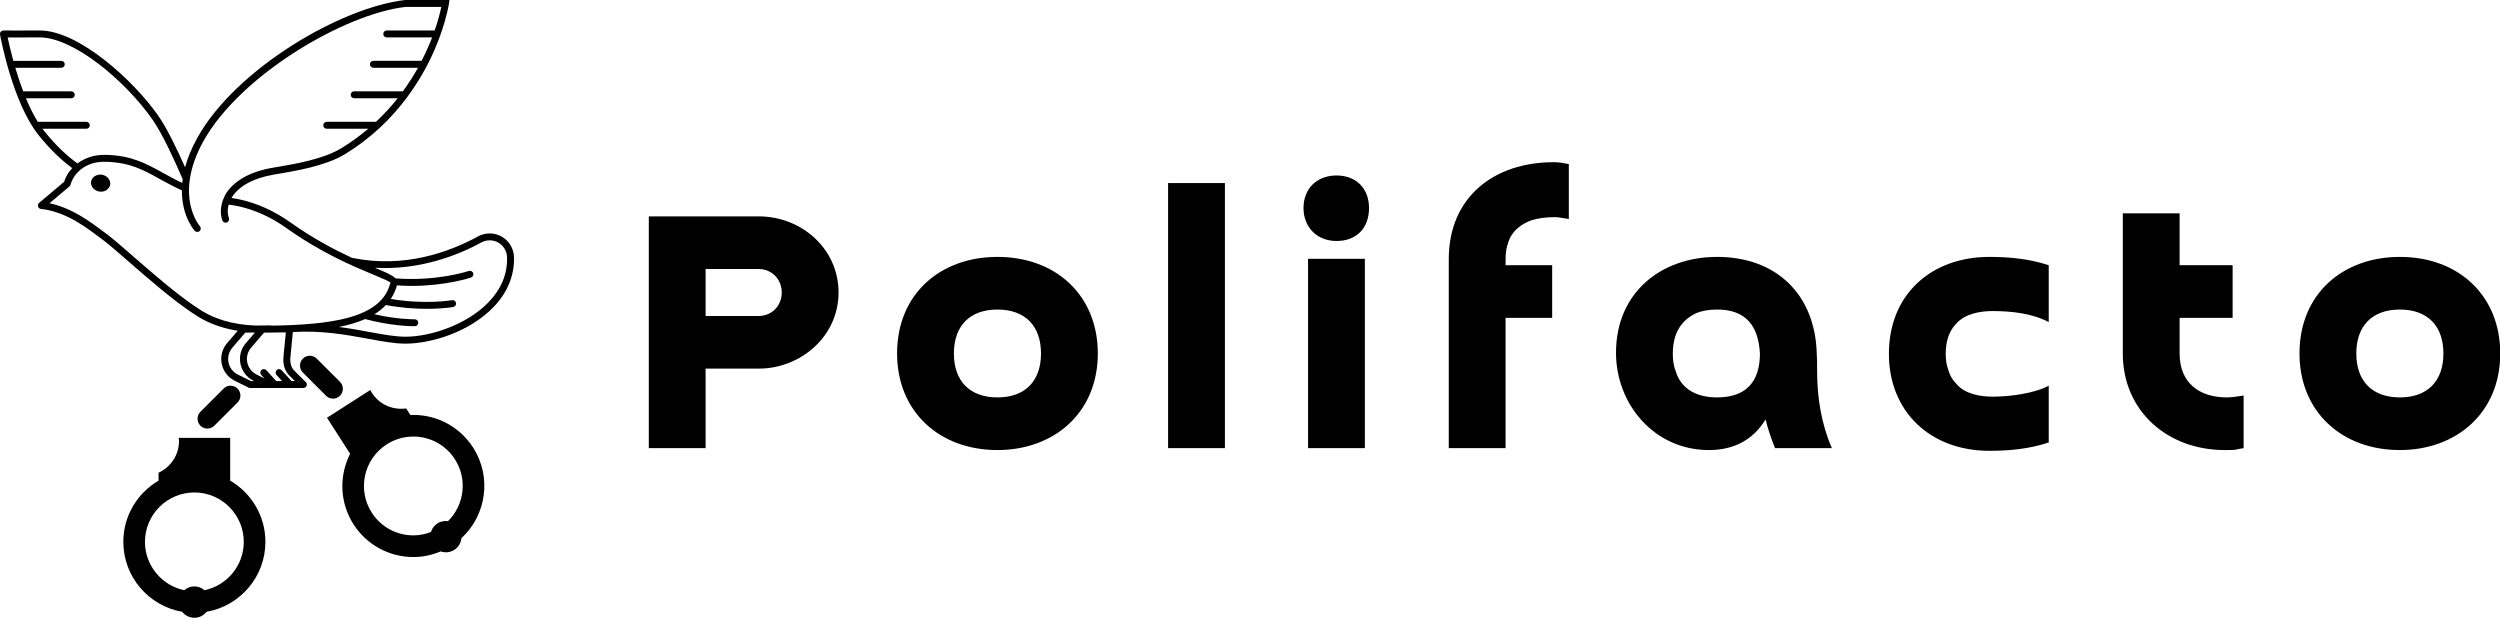 <svg width="100%" height="100%" viewBox="0 0 369.913 91.438" class="looka-1j8o68f" style="
"><defs id="SvgjsDefs8528"></defs><g id="SvgjsG8529" featurekey="UFHKJ9-0" transform="matrix(1.027,0,0,1.027,-15.141,-4.654)" fill="#000000"><g xmlns="http://www.w3.org/2000/svg"><g><path d="M47.908,73.777v-6.163H40.49c0.014,0.152,0.045,0.301,0.045,0.457c0,2.033-1.213,3.775-2.949,4.568v1.138    c-3.03,1.779-5.075,5.063-5.075,8.823c0,5.041,3.666,9.232,8.47,10.073c0.415,0.522,1.047,0.864,1.767,0.864    c0.718,0,1.351-0.342,1.765-0.864c4.804-0.84,8.469-5.031,8.469-10.073C52.982,78.84,50.938,75.556,47.908,73.777z M44.211,89.567    c-0.396-0.339-0.902-0.551-1.463-0.551c-0.562,0-1.068,0.212-1.464,0.55c-3.225-0.677-5.655-3.543-5.655-6.966    c0-3.924,3.193-7.117,7.119-7.117c3.924,0,7.117,3.193,7.117,7.117C49.865,86.023,47.436,88.891,44.211,89.567z"></path><path d="M82.91,69.019c-1.892-2.948-5.115-4.708-8.622-4.708c-0.138,0-0.271,0.023-0.408,0.029l-0.62-0.966    c-1.891,0.273-3.852-0.539-4.949-2.25c-0.086-0.133-0.137-0.273-0.209-0.41l-6.244,4.006l3.328,5.188    c-1.589,3.135-1.537,7.003,0.494,10.168c1.893,2.949,5.116,4.709,8.623,4.71c0,0,0,0,0.001,0c1.359,0,2.69-0.288,3.935-0.81    c0.634,0.22,1.354,0.167,1.963-0.223c0.606-0.389,0.954-1.019,1.021-1.682C84.81,78.77,85.631,73.262,82.91,69.019z     M79.287,79.619c-0.515-0.071-1.056,0.024-1.527,0.327c-0.466,0.3-0.775,0.744-0.928,1.233c-0.807,0.311-1.658,0.487-2.529,0.487    c-2.44,0-4.683-1.225-5.998-3.275c-2.12-3.303-1.156-7.715,2.146-9.834c1.151-0.738,2.478-1.129,3.837-1.129    c2.44,0,4.682,1.224,5.997,3.273C82.134,73.584,81.636,77.309,79.287,79.619z"></path></g><g><path d="M62.723,61.965c-0.362,0-0.726-0.138-1.002-0.415l-3.343-3.343c-0.554-0.554-0.554-1.45,0-2.004    c0.553-0.555,1.451-0.555,2.004,0l3.343,3.343c0.554,0.554,0.554,1.45,0,2.004C63.448,61.827,63.085,61.965,62.723,61.965z"></path></g><g><path d="M44.622,66.279c-0.363,0-0.726-0.138-1.002-0.415c-0.553-0.554-0.553-1.45,0-2.004l3.343-3.343    c0.553-0.555,1.451-0.555,2.004,0c0.553,0.554,0.553,1.45,0,2.004l-3.343,3.343C45.348,66.142,44.985,66.279,44.622,66.279z"></path></g><path d="M87.027,38.617c-1.047-0.597-2.357-0.606-3.416-0.025c-4.131,2.265-10.627,4.631-18.149,3.089   c-2.479-1.143-5.563-2.752-8.923-5.137c-2.264-1.607-4.679-2.704-7.194-3.262c-0.424-0.093-0.846-0.166-1.257-0.226   c0.981-1.661,3.129-2.855,6.056-3.36l0.643-0.109c2.563-0.431,6.855-1.151,9.598-2.812c3.926-2.376,6.836-5.302,9.009-8.228   c0.027-0.026,0.045-0.059,0.064-0.09c1.092-1.48,2.009-2.959,2.748-4.365c0.025-0.047,0.052-0.095,0.076-0.142   c0.807-1.551,1.415-3.004,1.872-4.272c0.022-0.062,0.045-0.123,0.066-0.184c0.918-2.588,1.193-4.343,1.2-4.392l0.083-0.572   L73.11,4.534c-9.282,1.053-24.361,9.918-29.89,19.769c-0.884,1.576-1.459,3.021-1.812,4.335c-1.106-2.5-2.575-5.582-3.831-7.388   C33.984,16.082,26.051,8.922,20.5,8.922l-3.541,0.006c-0.448,0-0.955-0.001-1.717-0.006c-0.133,0.027-0.29,0.065-0.386,0.178   c-0.096,0.114-0.136,0.265-0.109,0.411c0.073,0.399,1.815,9.831,5.568,14.505c1.696,2.113,3.315,3.622,4.834,4.738   c-0.528,0.566-0.942,1.224-1.167,1.968l-3.599,3.042c-0.157,0.133-0.216,0.349-0.149,0.544c0.067,0.195,0.247,0.329,0.453,0.337   c0.026,0.001,2.628,0.131,5.868,2.296c0.029,0.019,0.069,0.04,0.111,0.056c0.008,0.005,0.022,0.015,0.038,0.026   c0.019,0.016,0.04,0.031,0.062,0.044c0.007,0.004,0.737,0.46,2.929,2.119c0.805,0.609,2.074,1.715,3.543,2.996   c2.808,2.448,6.303,5.496,9.229,7.441c0.02,0.013,0.041,0.025,0.063,0.035c1.818,1.294,3.988,2.134,6.463,2.531l-1.53,1.781   c-0.708,0.825-0.992,1.91-0.776,2.977c0.216,1.065,0.899,1.955,1.874,2.439l1.999,0.993c0.069,0.034,0.146,0.052,0.223,0.052h2.701   h0.841h1.412c0.008,0,0.015,0.001,0.02,0h0.769h1.912c0.008,0,0.015,0.001,0.02,0c0.276,0,0.5-0.224,0.5-0.5   c0-0.181-0.096-0.34-0.24-0.428l-1.634-1.634c-0.41-0.447-0.576-1.096-0.494-1.928l0.348-3.575   c4.14-0.251,7.685,0.392,10.816,0.969c2.055,0.38,3.829,0.707,5.418,0.707c3.65,0,9.17-1.644,12.662-5.253   c2.026-2.094,3.051-4.601,2.964-7.249C88.753,40.336,88.076,39.214,87.027,38.617z M21.095,23.39   c-0.079-0.098-0.152-0.208-0.229-0.31h6.318c0.276,0,0.5-0.224,0.5-0.5s-0.224-0.5-0.5-0.5h-7   c-0.638-1.026-1.207-2.188-1.706-3.392h6.534c0.276,0,0.5-0.224,0.5-0.5s-0.224-0.5-0.5-0.5h-6.931   c-0.44-1.158-0.818-2.317-1.133-3.392h6.626c0.276,0,0.5-0.224,0.5-0.5s-0.224-0.5-0.5-0.5h-6.911   c-0.401-1.468-0.672-2.688-0.814-3.372c0.446,0.002,0.793,0.002,1.11,0.002L20.5,9.922c4.776,0,12.261,6.152,16.255,11.899   c1.43,2.056,3.202,5.957,4.31,8.536c-0.025,0.179-0.048,0.356-0.064,0.529c-1.033-0.483-1.933-0.98-2.788-1.454   c-2.419-1.339-4.508-2.495-8.206-2.592c-0.032,0-0.069,0.002-0.102,0.009c-1.502-0.054-2.908,0.417-4.001,1.229   C24.405,27,22.803,25.518,21.095,23.39z M50.897,59.433l-1.893-0.94c-0.696-0.347-1.184-0.981-1.338-1.743s0.048-1.536,0.554-2.125   l1.865-2.172l1.396-0.016l-1.319,1.535c-0.709,0.826-0.991,1.91-0.775,2.977c0.213,1.051,0.913,1.963,1.873,2.438l0.093,0.046   H50.897z M57.227,59.433h-0.484l-1.428-1.562c-0.187-0.203-0.503-0.218-0.707-0.031c-0.021,0.02-0.031,0.045-0.048,0.066   c-0.147,0.188-0.15,0.458,0.017,0.641l0.81,0.886h-0.787h-0.058l-1.426-1.561c-0.186-0.204-0.502-0.219-0.706-0.032   s-0.219,0.503-0.032,0.706l0.469,0.513l-1.142-0.567c-0.686-0.34-1.185-0.991-1.337-1.742c-0.155-0.761,0.047-1.536,0.554-2.125   l1.861-2.167c0.772-0.003,1.523-0.014,2.259-0.03l0.882-0.01l-0.334,3.429c-0.11,1.127,0.143,2.035,0.768,2.717L57.227,59.433z    M54.957,51.429l-1.068,0.012c-0.04-0.011-0.079-0.023-0.12-0.029l-2.181,0.024c-3.402-0.121-6.28-1-8.549-2.641   c-0.029-0.021-0.061-0.039-0.093-0.052c-2.856-1.912-6.289-4.905-9.051-7.313c-1.483-1.293-2.764-2.41-3.597-3.04   c-2.246-1.7-2.977-2.154-3.007-2.172l0,0.001c-0.014-0.012-0.027-0.023-0.041-0.033l-0.171-0.103   c-0.006-0.002-0.013-0.005-0.02-0.007c-2.161-1.433-4.042-2.021-5.182-2.263l2.869-2.424c0.078-0.066,0.134-0.154,0.16-0.253   c0.184-0.691,0.562-1.3,1.063-1.81c0.242-0.246,0.506-0.472,0.804-0.663c0.89-0.569,2.004-0.878,3.195-0.811   c0.04,0.003,0.08-0.001,0.119-0.009c3.389,0.109,5.27,1.15,7.645,2.464c0.971,0.538,2.008,1.104,3.217,1.648   c-0.011,1.966,0.477,3.458,0.961,4.439c0.244,0.495,0.485,0.868,0.655,1.1c0.125,0.169,0.211,0.269,0.234,0.294   c0.186,0.205,0.502,0.22,0.707,0.035s0.22-0.502,0.035-0.707c-0.01-0.011-0.26-0.297-0.559-0.845   c-0.248-0.455-0.524-1.1-0.729-1.908c-0.135-0.533-0.231-1.141-0.268-1.821c-0.003-0.05-0.007-0.099-0.009-0.15   c-0.013-0.34-0.01-0.696,0.013-1.072c0.021-0.344,0.062-0.703,0.119-1.076c0.244-1.57,0.829-3.389,1.988-5.454   c5.3-9.441,20.27-18.259,29.075-19.261h5.155c-0.139,0.663-0.428,1.863-0.956,3.392h-6.908c-0.276,0-0.5,0.224-0.5,0.5   s0.224,0.5,0.5,0.5H77c-0.394,1.03-0.896,2.172-1.511,3.375h-6.953c-0.276,0-0.5,0.224-0.5,0.5s0.224,0.5,0.5,0.5h6.427   c-0.612,1.104-1.34,2.246-2.173,3.392h-7.02c-0.276,0-0.5,0.224-0.5,0.5s0.224,0.5,0.5,0.5h6.271   c-0.909,1.151-1.952,2.291-3.126,3.392h-7.099c-0.276,0-0.5,0.224-0.5,0.5s0.224,0.5,0.5,0.5h5.983   c-1.183,1.003-2.483,1.962-3.935,2.84c-2.579,1.561-6.753,2.262-9.246,2.681l-0.646,0.109c-3.233,0.559-5.635,1.929-6.762,3.859   c-0.057,0.097-0.087,0.2-0.137,0.299c-0.154,0.309-0.272,0.623-0.356,0.944c-0.218,0.837-0.218,1.695,0.061,2.475   c0.093,0.26,0.379,0.396,0.639,0.303s0.396-0.379,0.303-0.639c-0.219-0.614-0.216-1.28-0.032-1.938   c0.467,0.062,0.938,0.135,1.427,0.241c0.009,0.002,0.018,0.005,0.027,0.007c2.369,0.525,4.662,1.567,6.818,3.097   c5.127,3.641,9.641,5.523,12.338,6.647c0.216,0.09,0.431,0.18,0.643,0.269c1.033,0.434,1.956,0.835,2.075,0.982   c-0.028,0.105-0.069,0.202-0.103,0.305c-0.213,0.673-0.521,1.286-0.944,1.833c-0.23,0.299-0.499,0.578-0.798,0.84   c-0.522,0.459-1.156,0.862-1.9,1.216c-0.453,0.215-0.937,0.417-1.478,0.595C63.254,50.884,59.71,51.317,54.957,51.429z    M85.11,48.096c-3.144,3.249-8.388,4.948-11.943,4.948c-1.497,0-3.229-0.319-5.236-0.69c-1.321-0.243-2.785-0.508-4.361-0.712   c1.414-0.283,2.677-0.657,3.774-1.14c3.681,0.979,6.533,1.031,7.084,1.031c0.058,0,0.09-0.001,0.096-0.001   c0.275-0.007,0.494-0.236,0.487-0.512c-0.007-0.276-0.226-0.486-0.512-0.488c-0.062,0.004-2.47,0.038-5.815-0.724   c0.63-0.387,1.181-0.829,1.652-1.329c2.227,0.419,4.257,0.547,5.875,0.547c2.309,0,3.786-0.252,3.829-0.26   c0.271-0.049,0.452-0.309,0.403-0.581c-0.049-0.272-0.305-0.453-0.581-0.404c-0.066,0.012-3.869,0.661-8.821-0.181   c0.39-0.583,0.691-1.232,0.896-1.956c0.717,0.049,1.42,0.081,2.09,0.081c4.955,0,8.515-1.184,8.58-1.206   c0.261-0.089,0.4-0.374,0.311-0.635c-0.089-0.261-0.374-0.4-0.635-0.312c-0.071,0.024-4.631,1.532-10.556,1.064   c-0.454-0.467-1.447-0.89-2.98-1.529c6.72,0.397,12.35-1.999,15.345-3.642c0.759-0.416,1.693-0.409,2.44,0.017   c0.749,0.427,1.232,1.228,1.261,2.09C87.872,43.98,86.97,46.173,85.11,48.096z"></path><path d="M29.508,29.713c-0.268-0.06-0.521-0.028-0.759,0.041c-0.378,0.11-0.675,0.359-0.81,0.71   c-0.019,0.049-0.056,0.088-0.068,0.141c-0.148,0.661,0.342,1.336,1.098,1.506c0.625,0.141,1.215-0.122,1.491-0.588   c0.057-0.096,0.121-0.19,0.146-0.303c0.057-0.253,0.019-0.508-0.091-0.736C30.338,30.115,29.974,29.818,29.508,29.713z"></path></g></g><g id="SvgjsG8530" featurekey="XAPJzK-0" transform="matrix(2.802,0,0,2.802,92.806,10.272)" fill="#000000"><path d="M1.14 20 l0 -12.24 l5.8 0 c2.28 0 4.22 1.72 4.22 4.02 c0 2.32 -2 4.02 -4.22 4.02 l-2.8 0 l0 4.2 l-3 0 z M6.94 10.54 l-2.8 0 l0 2.48 l2.8 0 c0.7 0 1.22 -0.54 1.22 -1.24 s-0.52 -1.24 -1.22 -1.24 z M19.551 17.32 c1.46 0 2.3 -0.86 2.3 -2.32 s-0.84 -2.32 -2.3 -2.32 s-2.3 0.86 -2.3 2.32 s0.84 2.32 2.3 2.32 z M19.551 20.1 c-3.08 0 -5.3 -2.04 -5.3 -5.1 c0 -3.16 2.3 -5.1 5.3 -5.1 c3.1 0 5.3 2.04 5.3 5.1 c0 3.14 -2.32 5.1 -5.3 5.1 z M28.562 6 l3 0 l0 14 l-3 0 l0 -14 z M35.953 10 l3 0 l0 10 l-3 0 l0 -10 z M37.453 9.06 c-1.02 0 -1.74 -0.72 -1.74 -1.74 c0 -1.04 0.72 -1.72 1.74 -1.72 c1.04 0 1.72 0.68 1.72 1.72 c0 1.06 -0.66 1.74 -1.72 1.74 z M48.844 10.34 l0 2.78 l-2.46 0 l0 6.88 l-3 0 l0 -9.98 c0 -3.32 2.44 -5.12 5.52 -5.12 c0.1 0 0.24 0 0.38 0.02 s0.3 0.06 0.44 0.08 l0 2.9 c-0.1 -0.02 -0.22 -0.04 -0.36 -0.06 s-0.26 -0.04 -0.36 -0.04 c-0.5 0 -0.9 0.06 -1.24 0.16 c-0.56 0.2 -1.06 0.58 -1.24 1.18 c-0.1 0.26 -0.14 0.56 -0.14 0.86 l0 0.34 l2.46 0 z M59.815 15 c-0.08 -1.46 -0.74 -2.32 -2.26 -2.32 c-0.42 0 -0.78 0.06 -1.08 0.18 c-0.92 0.42 -1.26 1.2 -1.26 2.16 c0 0.32 0.04 0.62 0.14 0.88 c0.3 1.04 1.2 1.42 2.2 1.42 c1.52 0 2.26 -0.82 2.26 -2.32 z M63.615 20 l-3 0 c-0.2 -0.5 -0.38 -1 -0.5 -1.52 c-0.68 1.12 -1.72 1.62 -3 1.62 c-2.86 0 -4.9 -2.4 -4.9 -5.14 c0 -3.16 2.36 -5.06 5.34 -5.06 c3.18 0 5.18 2.04 5.26 5.1 c0.02 0.26 0.02 0.56 0.02 0.92 c0 1.4 0.22 2.8 0.78 4.08 z M75.066 16.7 l0 3 c-1.02 0.34 -2.08 0.44 -3.14 0.44 c-3.1 0 -5.3 -2.06 -5.3 -5.12 c0 -3.18 2.28 -5.12 5.3 -5.12 c1.06 0 2.12 0.1 3.14 0.44 l0 3 c-0.88 -0.46 -1.98 -0.58 -2.96 -0.58 c-0.66 0 -1.46 0.14 -1.92 0.66 c-0.42 0.42 -0.56 1.02 -0.56 1.58 c0 0.32 0.04 0.62 0.14 0.88 c0.08 0.28 0.22 0.52 0.42 0.72 c0.44 0.54 1.26 0.68 1.92 0.68 c0.88 0 2.18 -0.16 2.96 -0.58 z M84.777 10.34 l0 2.78 l-2.8 0 l0 1.88 c0 1.54 1.02 2.32 2.5 2.32 c0.18 0 0.34 -0.02 0.48 -0.04 s0.26 -0.04 0.4 -0.06 l0 2.78 c-0.18 0.02 -0.32 0.06 -0.42 0.08 c-0.12 0.02 -0.32 0.02 -0.58 0.02 c-3.02 0 -5.38 -2.06 -5.38 -5.1 l0 -7.4 l3 0 l0 2.74 l2.8 0 z M93.608 17.32 c1.46 0 2.3 -0.86 2.3 -2.32 s-0.84 -2.32 -2.3 -2.32 s-2.3 0.86 -2.3 2.32 s0.84 2.32 2.3 2.32 z M93.608 20.1 c-3.08 0 -5.3 -2.04 -5.3 -5.1 c0 -3.16 2.3 -5.1 5.3 -5.1 c3.1 0 5.3 2.04 5.3 5.1 c0 3.14 -2.32 5.1 -5.3 5.1 z"></path></g></svg>